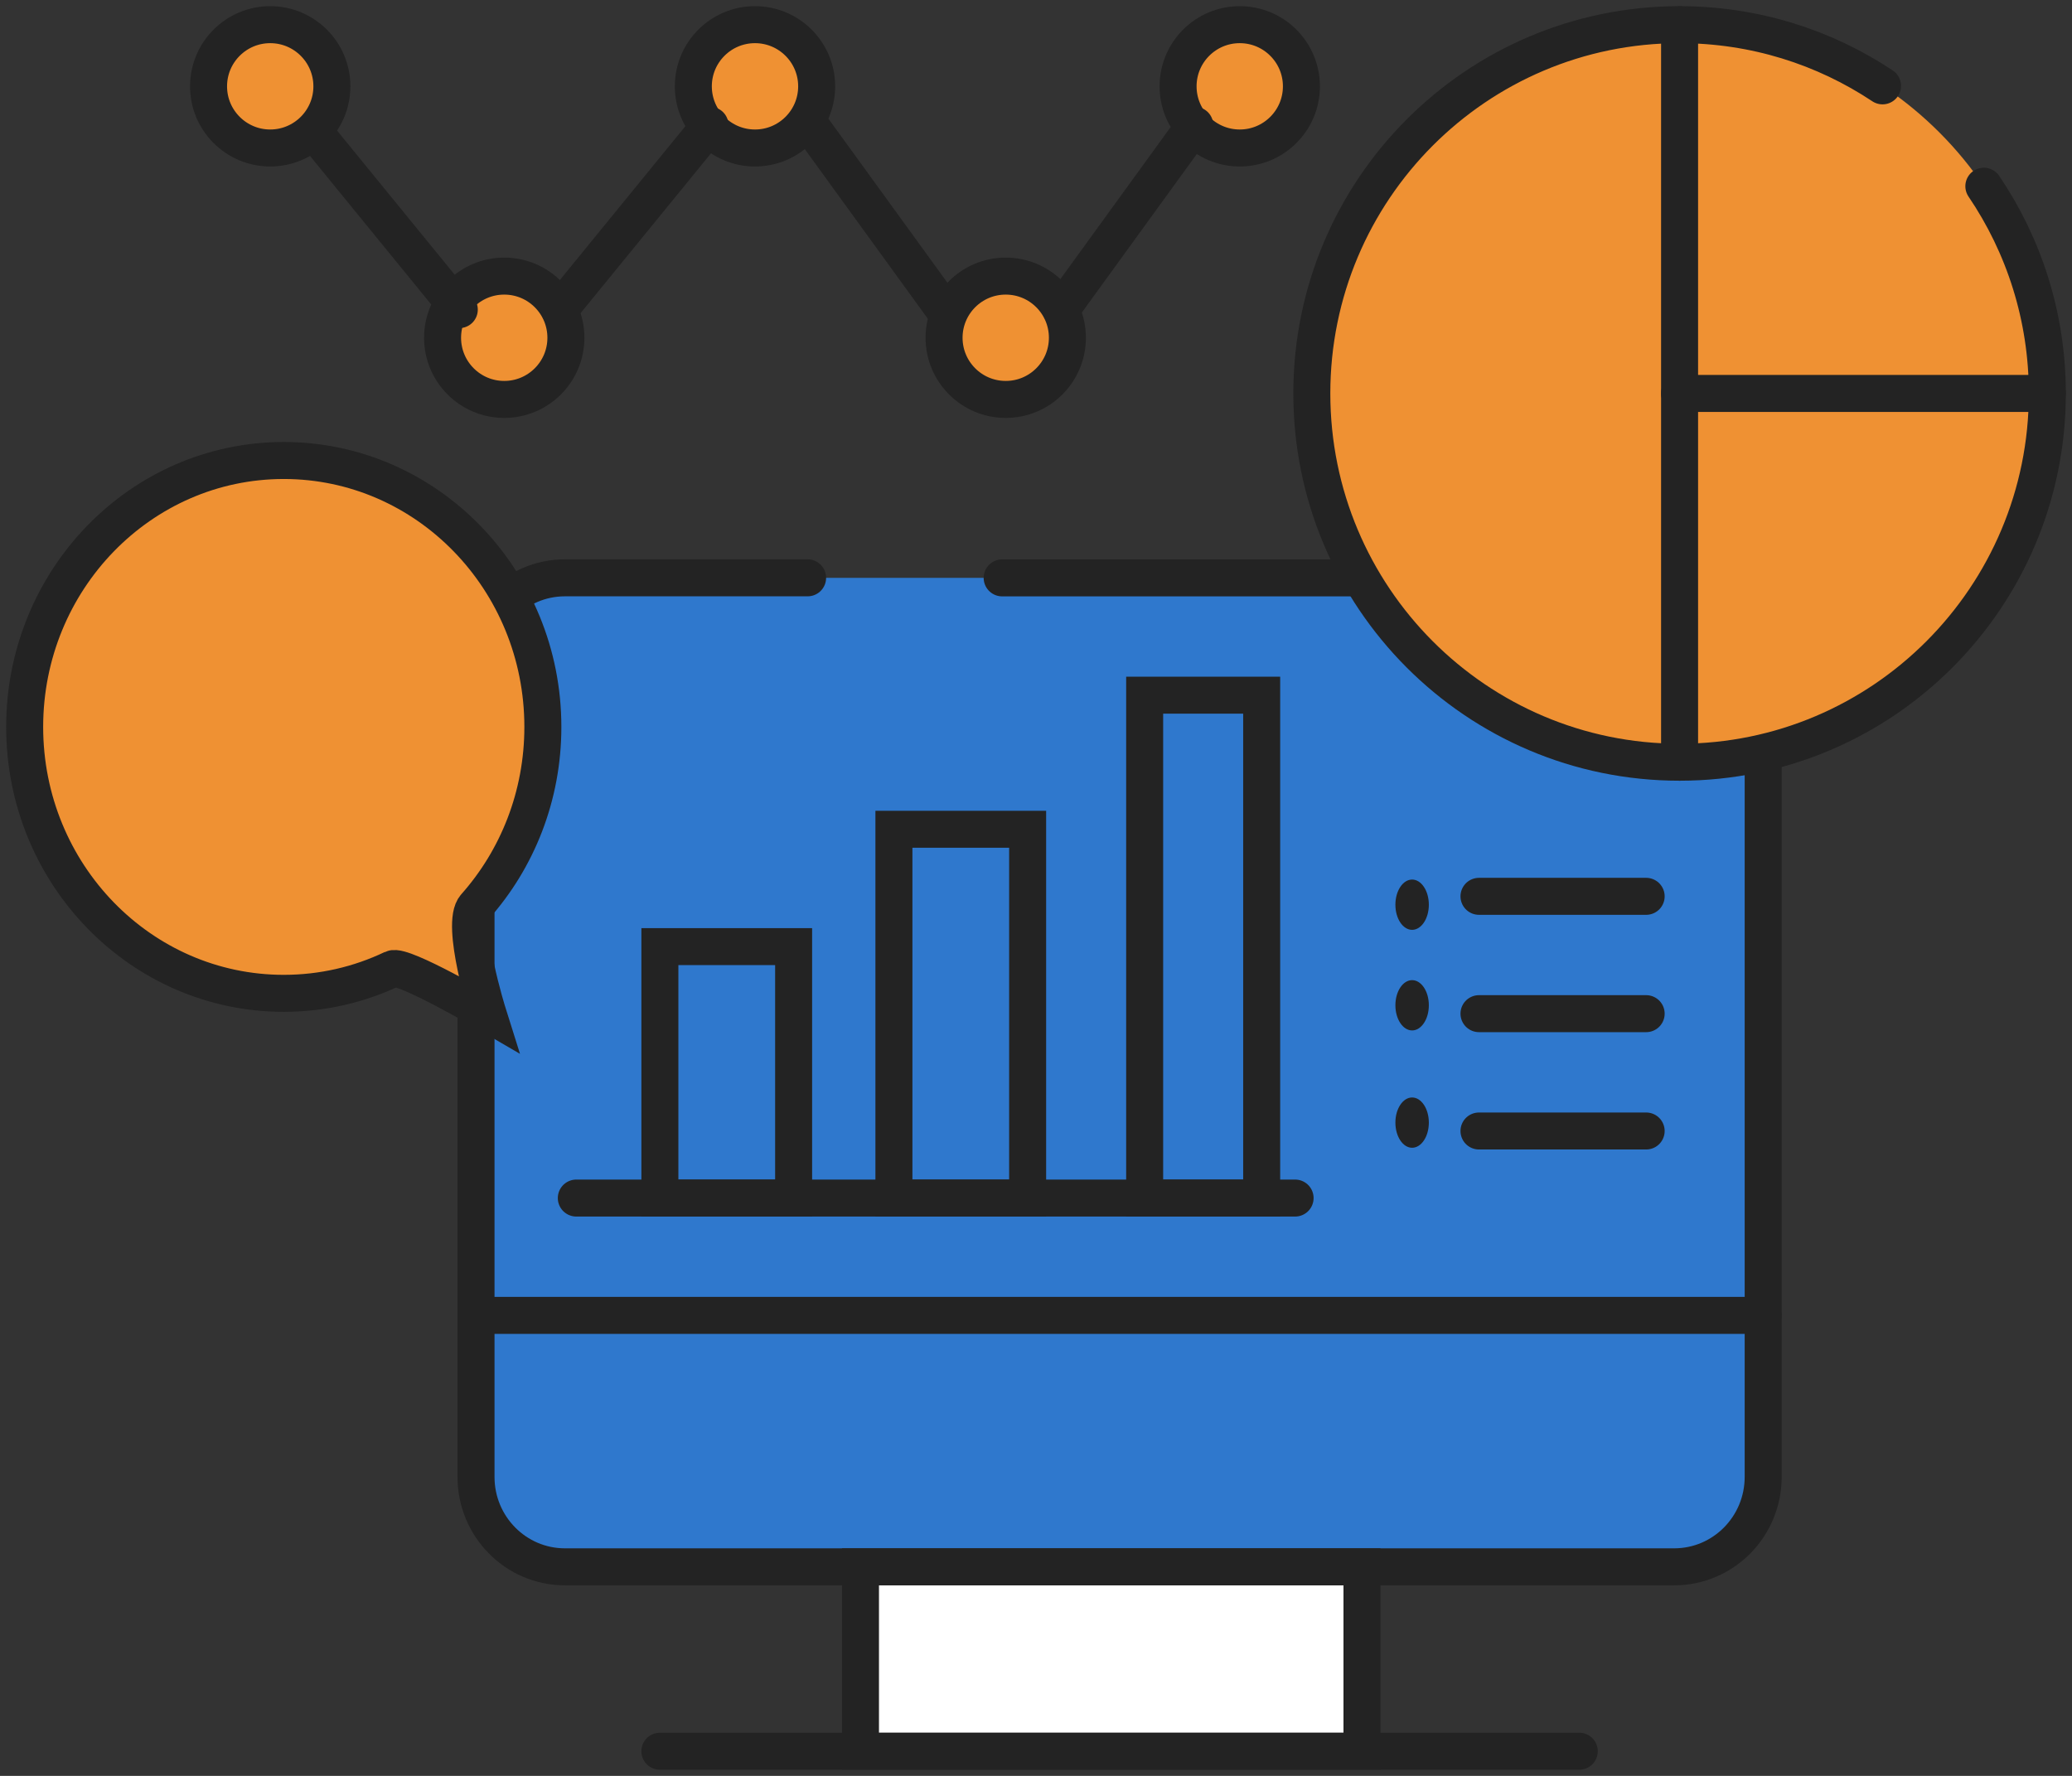 <svg width="84" height="72" viewBox="0 0 84 72" fill="none" xmlns="http://www.w3.org/2000/svg">
<rect x="0" y="0" width="84" height="72" fill="#333333" stroke="none"/>
<path d="M55.215 63.524H34.884V71H55.215V63.524Z" fill="white"/>
<path d="M40.627 23.429H67.875C69.865 23.429 71.48 25.061 71.48 27.075V59.879C71.48 61.891 69.867 63.524 67.875 63.524H22.902C20.912 63.524 19.298 61.893 19.298 59.879V27.073C19.298 25.061 20.91 23.427 22.902 23.427H32.74" fill="#2F78CD"/>
<path d="M40.628 23.429H67.875C69.865 23.429 71.48 25.06 71.48 27.075V59.879C71.48 61.891 69.867 63.524 67.875 63.524H22.902C20.912 63.524 19.298 61.893 19.298 59.879V27.073C19.298 25.06 20.91 23.427 22.902 23.427H32.741" stroke="#232323" stroke-width="1.5" stroke-miterlimit="10" stroke-linecap="round"/>
<path d="M23.364 48.573H52.504" stroke="#232323" stroke-width="1.5" stroke-miterlimit="10" stroke-linecap="round"/>
<path d="M51.149 28.185H46.405V48.573H51.149V28.185Z" stroke="#232323" stroke-width="1.5" stroke-miterlimit="10" stroke-linecap="round"/>
<path d="M41.661 33.621H36.24V48.573H41.661V33.621Z" stroke="#232323" stroke-width="1.5" stroke-miterlimit="10" stroke-linecap="round"/>
<path d="M32.174 38.379H26.752V48.573H32.174V38.379Z" stroke="#232323" stroke-width="1.5" stroke-miterlimit="10" stroke-linecap="round"/>
<path d="M59.959 36.34H66.736" stroke="#232323" stroke-width="1.5" stroke-miterlimit="10" stroke-linecap="round"/>
<path d="M59.959 41.097H66.736" stroke="#232323" stroke-width="1.5" stroke-miterlimit="10" stroke-linecap="round"/>
<path d="M59.959 45.854H66.736" stroke="#232323" stroke-width="1.5" stroke-miterlimit="10" stroke-linecap="round"/>
<path d="M19.298 53.33H71.48" stroke="#232323" stroke-width="1.5" stroke-miterlimit="10" stroke-linecap="round"/>
<path d="M55.215 63.524H34.884V71H55.215V63.524Z" stroke="#232323" stroke-width="1.5" stroke-miterlimit="10" stroke-linecap="round"/>
<path d="M26.752 71H64.025" stroke="#232323" stroke-width="1.5" stroke-miterlimit="10" stroke-linecap="round"/>
<path d="M20.442 16.194C21.823 16.194 22.942 15.075 22.942 13.694C22.942 12.313 21.823 11.194 20.442 11.194C19.061 11.194 17.942 12.313 17.942 13.694C17.942 15.075 19.061 16.194 20.442 16.194Z" fill="#EF9133"/>
<path d="M30.608 6C31.988 6 33.108 4.881 33.108 3.5C33.108 2.119 31.988 1 30.608 1C29.227 1 28.108 2.119 28.108 3.5C28.108 4.881 29.227 6 30.608 6Z" fill="#EF9133"/>
<path d="M40.773 16.194C42.154 16.194 43.273 15.075 43.273 13.694C43.273 12.313 42.154 11.194 40.773 11.194C39.392 11.194 38.273 12.313 38.273 13.694C38.273 15.075 39.392 16.194 40.773 16.194Z" fill="#EF9133"/>
<path d="M50.26 6C51.641 6 52.76 4.881 52.76 3.5C52.76 2.119 51.641 1 50.26 1C48.88 1 47.76 2.119 47.76 3.5C47.76 4.881 48.88 6 50.26 6Z" fill="#EF9133"/>
<path d="M20.442 16.194C21.823 16.194 22.942 15.075 22.942 13.694C22.942 12.313 21.823 11.194 20.442 11.194C19.061 11.194 17.942 12.313 17.942 13.694C17.942 15.075 19.061 16.194 20.442 16.194Z" stroke="#232323" stroke-width="1.5" stroke-miterlimit="10" stroke-linecap="round"/>
<path d="M57.248 37.699C57.622 37.699 57.926 37.243 57.926 36.68C57.926 36.117 57.622 35.66 57.248 35.66C56.874 35.66 56.57 36.117 56.57 36.68C56.57 37.243 56.874 37.699 57.248 37.699Z" fill="#232323"/>
<path d="M57.248 41.777C57.622 41.777 57.926 41.32 57.926 40.757C57.926 40.194 57.622 39.738 57.248 39.738C56.874 39.738 56.57 40.194 56.57 40.757C56.57 41.32 56.874 41.777 57.248 41.777Z" fill="#232323"/>
<path d="M57.248 46.534C57.622 46.534 57.926 46.078 57.926 45.514C57.926 44.952 57.622 44.495 57.248 44.495C56.874 44.495 56.57 44.952 56.57 45.514C56.57 46.078 56.874 46.534 57.248 46.534Z" fill="#232323"/>
<path d="M30.608 6C31.988 6 33.108 4.881 33.108 3.5C33.108 2.119 31.988 1 30.608 1C29.227 1 28.108 2.119 28.108 3.5C28.108 4.881 29.227 6 30.608 6Z" stroke="#232323" stroke-width="1.5" stroke-miterlimit="10" stroke-linecap="round"/>
<path d="M40.773 16.194C42.154 16.194 43.273 15.075 43.273 13.694C43.273 12.313 42.154 11.194 40.773 11.194C39.392 11.194 38.273 12.313 38.273 13.694C38.273 15.075 39.392 16.194 40.773 16.194Z" stroke="#232323" stroke-width="1.5" stroke-miterlimit="10" stroke-linecap="round"/>
<path d="M50.26 6C51.641 6 52.76 4.881 52.76 3.5C52.76 2.119 51.641 1 50.26 1C48.88 1 47.76 2.119 47.76 3.5C47.76 4.881 48.88 6 50.26 6Z" stroke="#232323" stroke-width="1.5" stroke-miterlimit="10" stroke-linecap="round"/>
<path d="M12.521 5.078L18.62 12.553" stroke="#232323" stroke-width="1.5" stroke-miterlimit="10" stroke-linecap="round"/>
<path d="M22.686 12.553L28.785 5.078" stroke="#232323" stroke-width="1.5" stroke-miterlimit="10" stroke-linecap="round"/>
<path d="M32.851 5.078L38.273 12.553" stroke="#232323" stroke-width="1.5" stroke-miterlimit="10" stroke-linecap="round"/>
<path d="M43.017 12.553L48.438 5.078" stroke="#232323" stroke-width="1.5" stroke-miterlimit="10" stroke-linecap="round"/>
<path d="M22.008 29.472C22.008 32.277 20.969 34.833 19.263 36.753C18.637 37.457 19.782 41.097 19.782 41.097C19.782 41.097 16.334 39.079 15.909 39.28C14.569 39.918 13.076 40.273 11.504 40.273C5.702 40.273 1 35.436 1 29.472C1 23.507 5.704 18.67 11.504 18.67C17.304 18.67 22.008 23.505 22.008 29.472Z" fill="#EF9133"/>
<path d="M22.008 29.472C22.008 32.277 20.969 34.833 19.263 36.753C18.637 37.457 19.782 41.097 19.782 41.097C19.782 41.097 16.334 39.079 15.909 39.28C14.569 39.918 13.076 40.273 11.504 40.273C5.702 40.273 1 35.436 1 29.472C1 23.507 5.704 18.67 11.504 18.67C17.304 18.67 22.008 23.505 22.008 29.472Z" stroke="#232323" stroke-width="1.5" stroke-miterlimit="10" stroke-linecap="round"/>
<path d="M68.091 30.903C76.325 30.903 83 24.209 83 15.951C83 7.694 76.325 1 68.091 1C59.857 1 53.182 7.694 53.182 15.951C53.182 24.209 59.857 30.903 68.091 30.903Z" fill="#EF9133"/>
<path d="M80.426 7.55C82.05 9.944 83 12.837 83 15.951C83 24.209 76.325 30.903 68.091 30.903C59.857 30.903 53.182 24.209 53.182 15.951C53.182 7.694 59.857 1 68.091 1C71.133 1 73.96 1.912 76.319 3.481" stroke="#232323" stroke-width="1.5" stroke-miterlimit="10" stroke-linecap="round"/>
<path d="M68.091 1V30.903" stroke="#232323" stroke-width="1.5" stroke-miterlimit="10" stroke-linecap="round"/>
<path d="M68.091 15.951H83" stroke="#232323" stroke-width="1.5" stroke-miterlimit="10" stroke-linecap="round"/>
<path d="M10.826 6.437C12.136 6.437 13.198 5.22 13.198 3.718C13.198 2.217 12.136 1 10.826 1C9.517 1 8.455 2.217 8.455 3.718C8.455 5.22 9.517 6.437 10.826 6.437Z" fill="#EF9133"/>
<path d="M10.955 6C12.335 6 13.455 4.881 13.455 3.5C13.455 2.119 12.335 1 10.955 1C9.574 1 8.455 2.119 8.455 3.5C8.455 4.881 9.574 6 10.955 6Z" stroke="#232323" stroke-width="1.5" stroke-miterlimit="10" stroke-linecap="round"/>
</svg>
